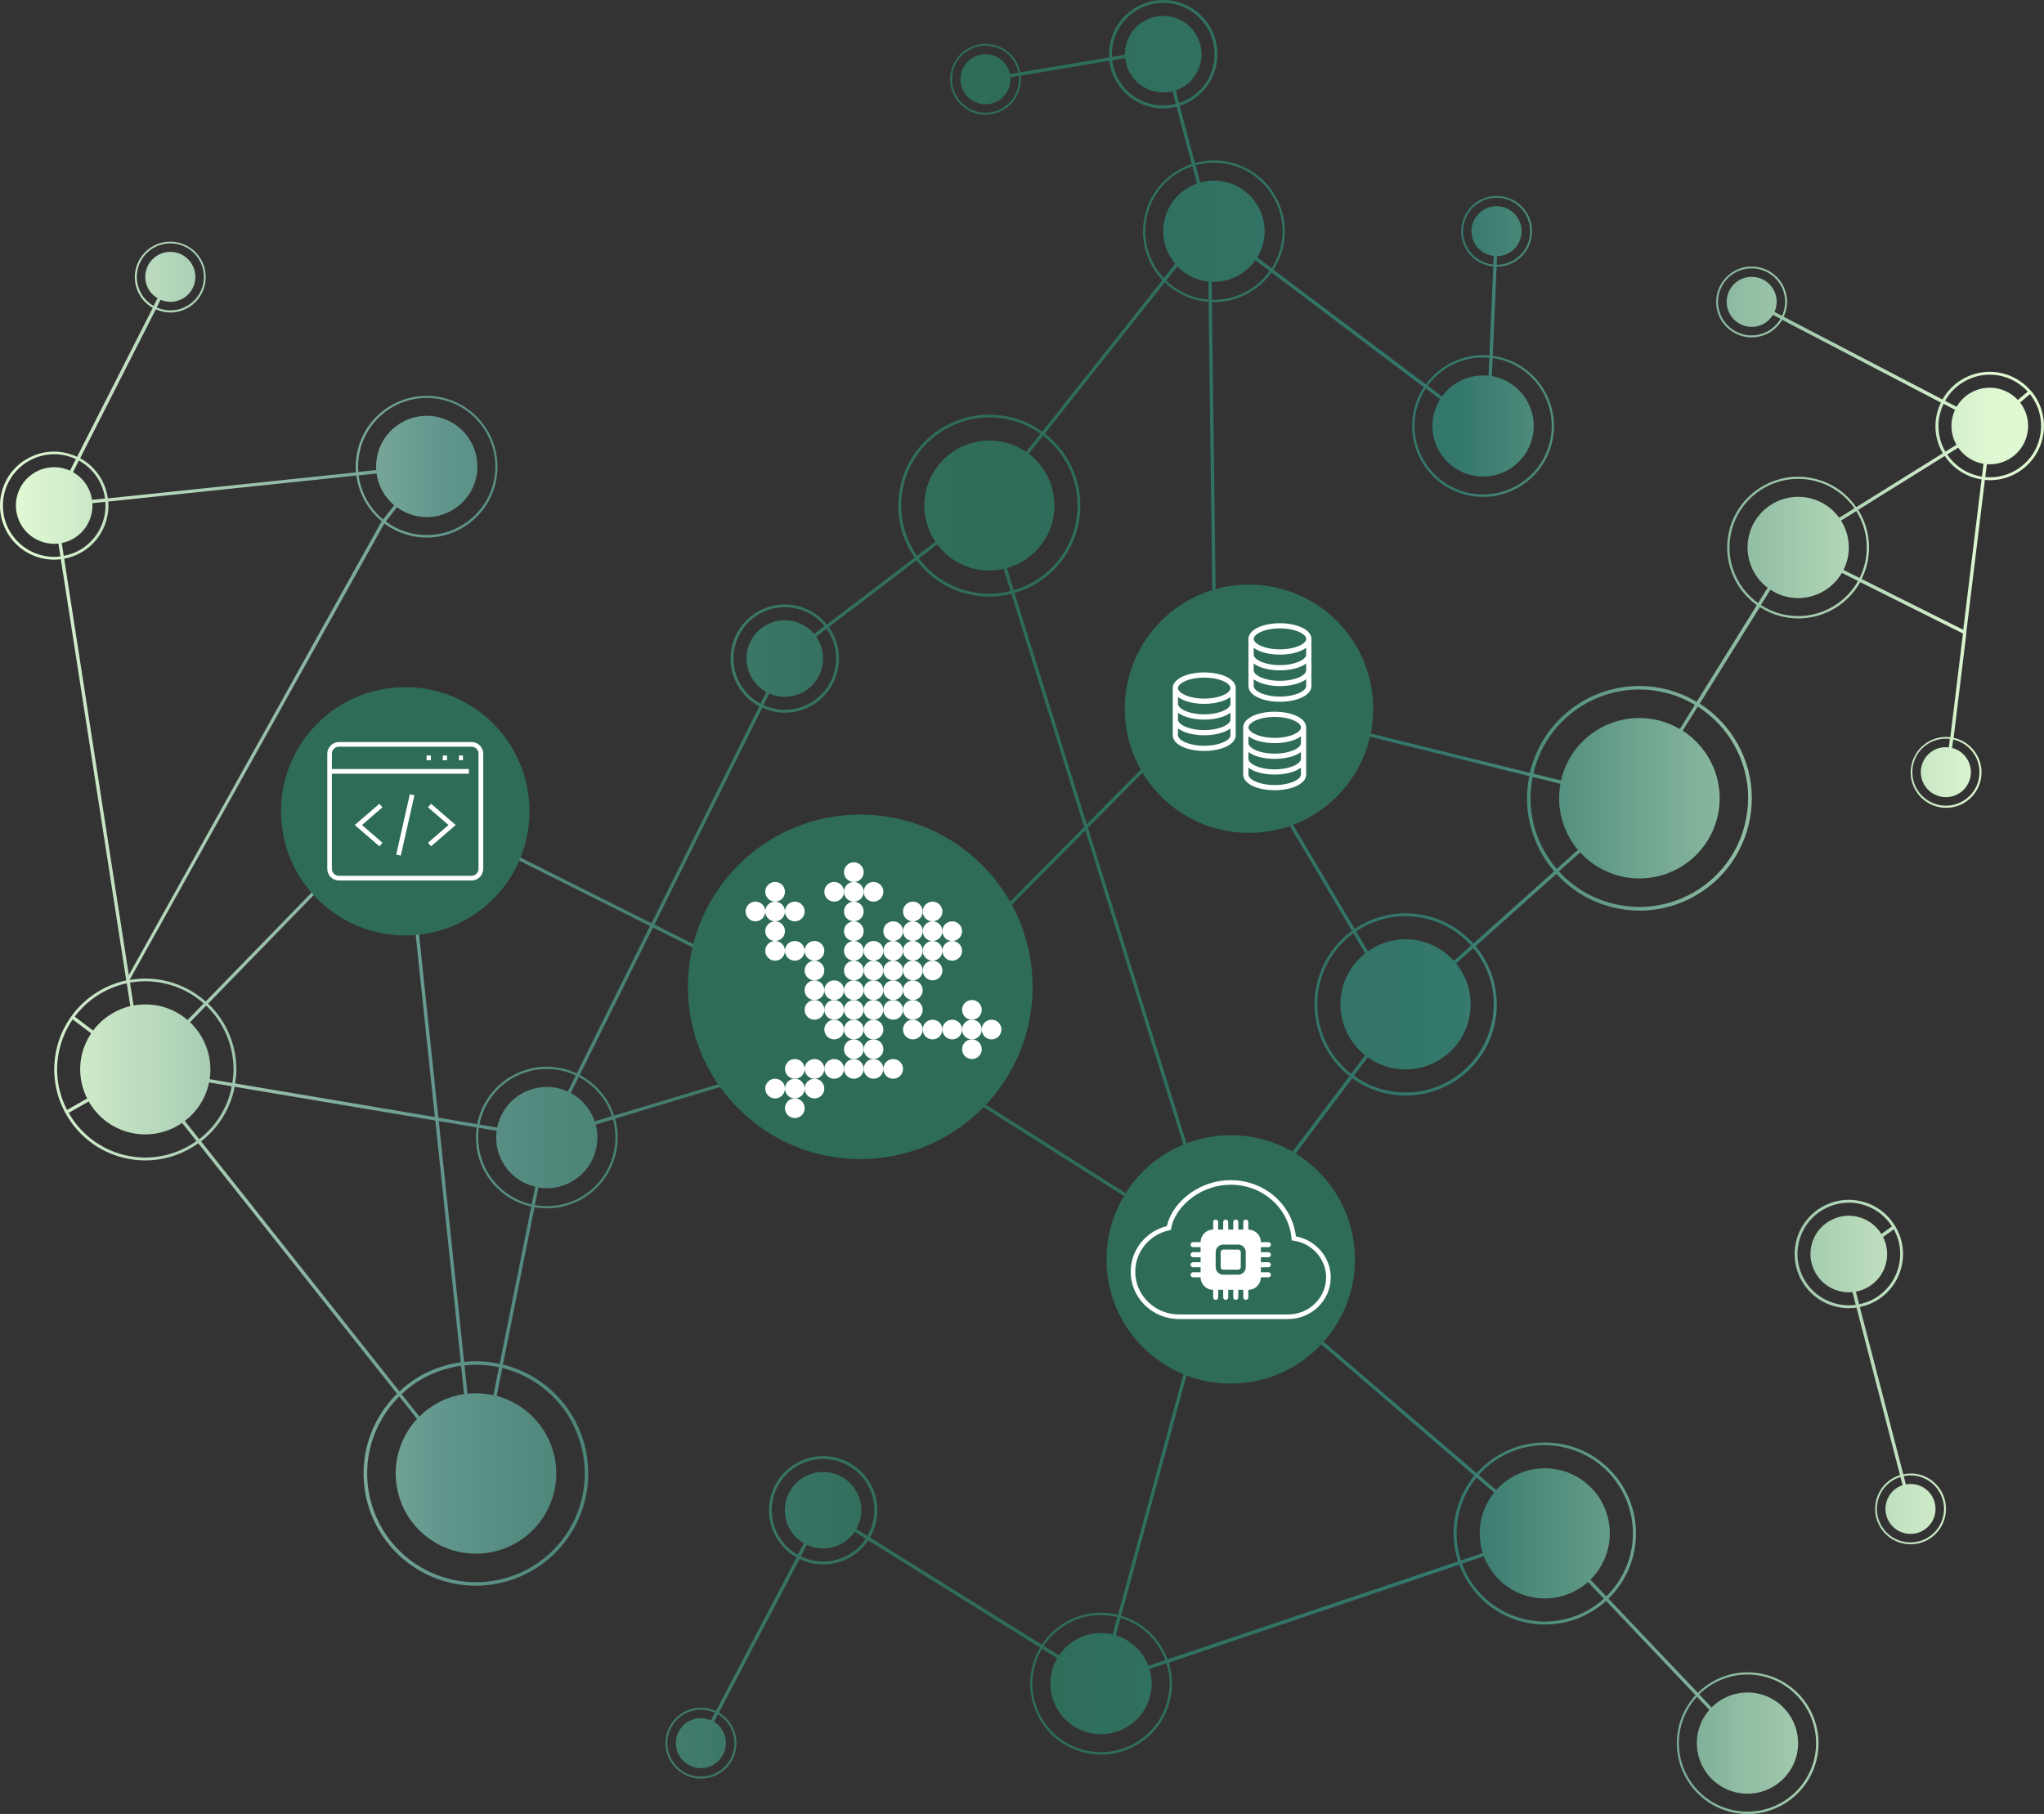 <svg width="507" height="450" viewBox="0 0 507 450" fill="none" xmlns="http://www.w3.org/2000/svg">
<rect x="0" y="0" width="507" height="450" fill="#333333" stroke="none"/>
<g clip-path="url(#clip0_349_6659)">
<path d="M469.874 303.822C467.32 299.857 463.021 297.647 458.576 297.647C456.242 297.647 453.872 298.261 451.723 299.538C447.486 302.054 445.14 306.522 445.14 311.114C445.14 313.446 445.754 315.803 447.019 317.951C449.537 322.186 454.007 324.531 458.6 324.531C459.227 324.531 459.853 324.482 460.492 324.383L471.287 365.937C470.648 366.133 470.009 366.403 469.408 366.759C466.644 368.404 465.109 371.326 465.109 374.321C465.109 375.843 465.502 377.39 466.337 378.789C467.983 381.563 470.906 383.098 473.902 383.098C475.425 383.098 476.973 382.705 478.385 381.87C481.148 380.225 482.683 377.304 482.683 374.309C482.683 372.786 482.29 371.24 481.455 369.828C479.81 367.066 476.887 365.531 473.89 365.531C473.288 365.531 472.699 365.617 472.097 365.74L461.314 324.236C462.739 323.942 464.139 323.438 465.453 322.665C469.69 320.148 472.036 315.68 472.036 311.089C472.036 308.867 471.471 306.621 470.304 304.546M487.756 156.637L492.336 119.049C492.742 119.086 493.147 119.123 493.552 119.123C495.886 119.123 498.256 118.521 500.405 117.245C504.642 114.728 506.988 110.26 506.988 105.669C506.988 103.336 506.386 100.967 505.109 98.819C504.789 98.279 504.446 97.788 504.065 97.309L503.5 96.683C500.909 93.823 497.273 92.239 493.528 92.239C491.194 92.239 488.824 92.853 486.675 94.129C484.575 95.382 482.929 97.112 481.811 99.101L442.438 78.576C442.966 77.422 443.261 76.158 443.261 74.894C443.261 73.371 442.868 71.825 442.033 70.413C440.387 67.651 437.464 66.117 434.468 66.117C432.945 66.117 431.398 66.509 429.985 67.356C427.222 69.001 425.675 71.923 425.675 74.918C425.675 76.44 426.068 77.987 426.903 79.386C428.548 82.148 431.471 83.695 434.468 83.695C435.991 83.695 437.538 83.302 438.951 82.468C440.277 81.682 441.321 80.59 442.045 79.337L481.431 99.874C480.547 101.704 480.068 103.692 480.068 105.718C480.068 108.013 480.657 110.321 481.897 112.445L460.418 125.825C458.097 122.474 454.609 119.896 450.335 118.816C448.886 118.448 447.412 118.263 445.975 118.263C438.128 118.263 430.98 123.554 428.954 131.497C428.585 132.957 428.413 134.418 428.413 135.854C428.413 141.538 431.201 146.853 435.77 150.119L420.836 174.118C418.601 172.792 416.145 171.736 413.492 171.049C411.183 170.459 408.862 170.177 406.59 170.177C394.149 170.177 382.826 178.561 379.608 191.144C379.559 191.34 379.522 191.524 379.486 191.721L325.252 178.328L325.326 178.095C325.805 176.229 326.026 174.351 326.026 172.497C326.026 162.419 319.222 153.237 309.017 150.634C307.138 150.155 305.271 149.935 303.416 149.935C302.802 149.935 302.188 149.959 301.574 150.008L300.616 74.93C300.776 74.93 300.936 74.955 301.095 74.955C306.794 74.955 312.111 72.156 315.378 67.59L353.167 96.044C352.123 97.628 351.325 99.408 350.821 101.348C350.453 102.808 350.281 104.269 350.281 105.705C350.281 113.55 355.562 120.694 363.52 122.719C364.982 123.088 366.443 123.272 367.88 123.272C375.727 123.272 382.875 117.981 384.901 110.039C385.27 108.59 385.454 107.129 385.454 105.681C385.454 97.837 380.161 90.692 372.215 88.667C371.564 88.507 370.913 88.385 370.275 88.299L371.233 66.166C372.755 66.166 374.303 65.773 375.715 64.938C378.478 63.293 380.014 60.371 380.014 57.376C380.014 55.854 379.621 54.307 378.785 52.896C377.14 50.134 374.217 48.599 371.22 48.599C369.697 48.599 368.15 48.992 366.738 49.839C363.974 51.484 362.439 54.406 362.439 57.401C362.439 58.923 362.832 60.47 363.667 61.869C365.153 64.373 367.696 65.859 370.397 66.117L369.44 88.213C368.911 88.164 368.383 88.115 367.868 88.115C362.218 88.115 356.95 90.864 353.671 95.357L315.87 66.902C316.877 65.343 317.65 63.612 318.141 61.722C318.51 60.273 318.682 58.812 318.682 57.364C318.682 49.52 313.389 42.376 305.443 40.35C303.981 39.982 302.52 39.798 301.083 39.798C299.487 39.798 297.915 40.031 296.404 40.448L292.621 26.221C293.567 25.914 294.5 25.533 295.385 25.006C299.622 22.489 301.967 18.021 301.967 13.43C301.967 11.097 301.366 8.74 300.088 6.58C297.583 2.345 293.1 0 288.52 0C286.186 0 283.816 0.614 281.667 1.89C277.43 4.407 275.084 8.875 275.084 13.466C275.084 13.724 275.121 13.97 275.133 14.227L253.076 17.947C252.892 17.002 252.561 16.056 252.032 15.173C250.387 12.411 247.464 10.876 244.467 10.876C242.944 10.876 241.397 11.269 239.985 12.116C237.221 13.761 235.674 16.683 235.674 19.678C235.674 21.2 236.067 22.747 236.902 24.146C238.548 26.921 241.471 28.455 244.467 28.455C245.99 28.455 247.538 28.062 248.95 27.227C251.713 25.582 253.248 22.661 253.248 19.666C253.248 19.371 253.224 19.076 253.187 18.782L275.17 15.075C275.391 16.867 275.968 18.659 276.951 20.316C279.468 24.551 283.939 26.908 288.532 26.908C289.625 26.908 290.73 26.761 291.823 26.491L295.606 40.718C290.091 42.535 285.597 47.028 284.061 53.068C283.693 54.528 283.521 55.989 283.521 57.425C283.521 61.967 285.302 66.264 288.335 69.48L258.517 107.08C256.306 105.497 253.789 104.281 250.989 103.569C249.109 103.091 247.23 102.87 245.388 102.87C235.306 102.87 226.119 109.67 223.516 119.872C223.037 121.75 222.803 123.628 222.803 125.469C222.803 130.146 224.277 134.615 226.868 138.334L205.094 154.918C202.491 151.714 198.622 149.947 194.655 149.947C192.322 149.947 189.952 150.561 187.802 151.837C183.565 154.354 181.22 158.822 181.22 163.413C181.22 165.746 181.821 168.102 183.099 170.251C184.4 172.436 186.23 174.105 188.318 175.235L161.607 229.026L125.758 211.067C126.262 209.852 126.704 208.6 127.036 207.286C127.625 204.978 127.907 202.671 127.907 200.387C127.907 187.964 119.52 176.634 106.919 173.418C104.61 172.829 102.289 172.546 100.017 172.546C87.576 172.546 76.253 180.93 73.036 193.513C72.446 195.821 72.164 198.141 72.164 200.424C72.164 207.458 74.853 214.136 79.471 219.194L51.016 248.446C48.412 246.139 45.243 244.383 41.633 243.463C39.754 242.984 37.875 242.763 36.033 242.763C34.719 242.763 33.417 242.886 32.14 243.107L95.338 129.864C97.131 131.202 99.194 132.221 101.491 132.81C102.94 133.178 104.414 133.362 105.838 133.362C113.686 133.362 120.834 128.072 122.86 120.129C123.228 118.669 123.4 117.208 123.4 115.771C123.4 107.927 118.107 100.783 110.161 98.757C108.712 98.389 107.238 98.205 105.802 98.205C97.954 98.205 90.806 103.496 88.78 111.438C88.412 112.899 88.227 114.36 88.227 115.796C88.227 116.262 88.252 116.729 88.289 117.195L26.748 123.64C26.515 121.909 25.938 120.191 24.992 118.595C23.715 116.447 21.934 114.789 19.883 113.672L38.649 76.735C39.778 77.238 41.007 77.521 42.247 77.521C43.77 77.521 45.317 77.128 46.73 76.293C49.493 74.648 51.028 71.727 51.028 68.731C51.028 67.209 50.635 65.662 49.8 64.251C48.154 61.489 45.231 59.954 42.235 59.954C40.712 59.954 39.164 60.347 37.752 61.194C34.989 62.839 33.441 65.76 33.441 68.756C33.441 70.278 33.834 71.825 34.669 73.224C35.48 74.587 36.598 75.642 37.887 76.379L19.122 113.329C17.341 112.494 15.388 112.027 13.411 112.027C11.078 112.027 8.707 112.641 6.558 113.918C2.358 116.373 0 120.841 0 125.432C0 127.752 0.614 130.122 1.879 132.27C4.397 136.505 8.867 138.85 13.46 138.85C14 138.85 14.553 138.813 15.094 138.739L27.043 215.658L27.215 216.788L31.317 243.217C25.999 244.359 21.234 247.403 17.955 251.773L17.464 252.448C15.978 254.597 14.835 257.027 14.16 259.703C13.681 261.581 13.448 263.46 13.448 265.301C13.448 268.984 14.357 272.531 16.002 275.698L16.407 276.435C19.33 281.591 24.255 285.592 30.457 287.176C32.324 287.655 34.203 287.876 36.057 287.876C40.847 287.876 45.415 286.329 49.186 283.628L98.47 345.743C91.813 352.335 88.62 362.107 90.917 371.89C91.457 374.21 92.28 376.395 93.336 378.409C99.084 389.432 111.746 395.607 124.42 392.636C126.741 392.096 128.927 391.273 130.941 390.218C141.969 384.473 148.147 371.816 145.175 359.16C144.634 356.84 143.811 354.655 142.755 352.63C139.034 345.485 132.39 340.403 124.751 338.5L132.587 299.489C134.859 299.894 137.253 299.857 139.648 299.292C141.11 298.948 142.485 298.433 143.762 297.77C150.713 294.149 154.619 286.157 152.74 278.178C152.691 277.957 152.605 277.748 152.543 277.527L190.787 266.013C193.992 273.931 200.783 280.289 209.712 282.56C212.021 283.15 214.342 283.432 216.614 283.432C225.665 283.432 234.114 278.976 239.297 271.709L279.37 297.07C278.105 299.243 277.098 301.624 276.447 304.19C275.858 306.498 275.575 308.818 275.575 311.101C275.575 322.824 283.042 333.566 294.476 337.445L277.307 400.603C275.895 400.259 274.482 400.087 273.094 400.087C267.163 400.087 261.648 403.107 258.419 408.005L215.791 381.404C218.186 377.291 218.173 372.406 216.11 368.441C215.029 366.378 213.396 364.562 211.271 363.236C207.084 360.646 202.036 360.621 197.959 362.745C195.896 363.825 194.078 365.445 192.764 367.569C190.173 371.755 190.148 376.813 192.273 380.876C193.353 382.951 194.987 384.767 197.111 386.081C197.271 386.179 197.431 386.24 197.59 386.339L177.584 424.467C175.055 423.288 172.181 423.399 169.811 424.639C168.46 425.338 167.268 426.406 166.409 427.793C164.714 430.531 164.702 433.833 166.089 436.497C166.802 437.847 167.858 439.038 169.258 439.897C171.997 441.591 175.3 441.603 177.953 440.216C179.304 439.517 180.495 438.449 181.355 437.061C183.05 434.336 183.062 431.034 181.674 428.37C180.962 427.02 179.893 425.829 178.506 424.97L178.321 424.872L198.327 386.744C202.257 388.646 206.74 388.511 210.424 386.584C212.365 385.578 214.059 384.068 215.361 382.128L258.001 408.742C257.166 410.141 256.515 411.676 256.085 413.345C255.717 414.806 255.545 416.267 255.545 417.703C255.545 425.547 260.826 432.691 268.784 434.717C270.233 435.085 271.707 435.269 273.131 435.269C280.979 435.269 288.126 429.978 290.153 422.036C290.521 420.588 290.706 419.115 290.706 417.678C290.706 415.886 290.423 414.143 289.895 412.473L361.985 388.155C364.453 394.919 370.103 400.394 377.619 402.309C379.498 402.788 381.365 403.009 383.219 403.009C388.893 403.009 394.284 400.861 398.374 397.153L420.566 420.538C418.65 422.613 417.213 425.166 416.464 428.1C416.095 429.561 415.923 431.022 415.923 432.458C415.923 440.302 421.204 447.447 429.163 449.472C430.612 449.84 432.085 450.025 433.51 450.025C441.358 450.025 448.505 444.734 450.532 436.791C450.9 435.331 451.072 433.87 451.072 432.434C451.072 424.589 445.791 417.445 437.833 415.42C436.384 415.051 434.91 414.867 433.473 414.867C428.806 414.867 424.385 416.758 421.143 419.949L398.963 396.576C401.837 393.778 404.023 390.181 405.092 386.007C405.571 384.141 405.792 382.263 405.792 380.409C405.792 370.331 398.988 361.149 388.782 358.547C386.903 358.068 385.037 357.847 383.182 357.847C376.649 357.847 370.508 360.707 366.283 365.482L324.393 329.502C327.205 326.299 329.354 322.419 330.472 318.012C331.061 315.705 331.344 313.397 331.344 311.114C331.344 302.079 326.898 293.645 319.64 288.465L335.433 267.486C337.668 269.106 340.235 270.358 343.084 271.083C344.963 271.561 346.83 271.782 348.685 271.782C358.767 271.782 367.954 264.994 370.569 254.768C371.048 252.902 371.269 251.024 371.269 249.171C371.269 243.819 369.341 238.736 366.013 234.735L386.056 216.8C389.593 220.691 394.284 223.637 399.774 225.037C402.083 225.626 404.404 225.908 406.676 225.908C419.117 225.908 430.44 217.524 433.657 204.929C434.247 202.622 434.529 200.314 434.529 198.03C434.529 188.505 429.592 179.642 421.61 174.559L436.519 150.597C438.079 151.604 439.81 152.39 441.714 152.868C443.175 153.237 444.637 153.421 446.074 153.421C452.423 153.421 458.318 149.947 461.413 144.41L486.896 157.153L483.764 182.882C483.42 182.845 483.064 182.821 482.708 182.821C481.185 182.821 479.638 183.214 478.225 184.061C475.462 185.706 473.927 188.627 473.927 191.623C473.927 193.145 474.32 194.691 475.155 196.091C476.801 198.853 479.724 200.4 482.72 200.4C484.243 200.4 485.791 200.007 487.203 199.172C489.966 197.527 491.501 194.606 491.501 191.61C491.501 190.088 491.108 188.541 490.273 187.13C488.984 184.945 486.884 183.545 484.587 183.042L487.694 157.558M442.045 78.355L440.166 77.373C440.94 75.606 440.891 73.507 439.835 71.714C438.079 68.768 434.271 67.798 431.324 69.541C428.376 71.297 427.406 75.102 429.15 78.049C430.906 80.995 434.701 81.977 437.661 80.221C438.557 79.681 439.258 78.945 439.761 78.11L441.652 79.092C440.965 80.27 439.982 81.289 438.729 82.038C437.403 82.824 435.929 83.204 434.492 83.204C431.656 83.204 428.88 81.743 427.32 79.129C426.534 77.803 426.154 76.342 426.154 74.894C426.154 72.058 427.603 69.284 430.231 67.737C431.557 66.951 433.031 66.571 434.468 66.571C437.305 66.571 440.068 68.031 441.628 70.646C442.414 71.972 442.794 73.445 442.794 74.881C442.794 76.084 442.524 77.263 442.021 78.355H442.045ZM364.073 61.611C363.287 60.286 362.906 58.825 362.906 57.376C362.906 54.541 364.355 51.766 366.983 50.22C368.322 49.434 369.783 49.053 371.22 49.053C374.057 49.053 376.82 50.514 378.38 53.129C379.166 54.455 379.547 55.928 379.547 57.364C379.547 60.2 378.098 62.974 375.47 64.521C374.143 65.306 372.682 65.687 371.245 65.687L371.331 63.551C372.375 63.539 373.431 63.281 374.389 62.704C377.336 60.961 378.306 57.143 376.55 54.197C374.794 51.251 370.987 50.281 368.04 52.024C365.092 53.779 364.11 57.585 365.866 60.531C366.897 62.262 368.629 63.281 370.483 63.502L370.397 65.626C367.855 65.368 365.461 63.968 364.06 61.599L364.073 61.611ZM367.868 88.667C368.383 88.667 368.899 88.716 369.415 88.765L369.219 93.209C364.662 92.718 360.266 94.756 357.674 98.365L354.113 95.689C357.281 91.331 362.39 88.667 367.868 88.667ZM357.195 99.052C356.532 100.12 356.029 101.298 355.697 102.563C353.978 109.29 358.043 116.115 364.76 117.834C371.491 119.552 378.331 115.489 380.038 108.762C381.758 102.047 377.692 95.21 370.975 93.491C370.668 93.418 370.361 93.356 370.054 93.307L370.25 88.826C370.864 88.912 371.478 89.023 372.08 89.17C379.768 91.134 384.889 98.058 384.901 105.644C384.901 107.031 384.73 108.455 384.373 109.855C382.408 117.551 375.482 122.67 367.892 122.67C366.504 122.67 365.092 122.499 363.68 122.143C355.98 120.178 350.858 113.255 350.858 105.669C350.858 104.281 351.03 102.857 351.399 101.446C351.878 99.58 352.651 97.874 353.646 96.339L357.22 99.028L357.195 99.052ZM248.717 26.798C247.39 27.583 245.916 27.964 244.48 27.964C241.643 27.964 238.867 26.515 237.307 23.888C236.521 22.563 236.141 21.102 236.141 19.653C236.141 16.818 237.59 14.043 240.218 12.497C241.544 11.711 243.018 11.33 244.455 11.33C247.292 11.33 250.055 12.791 251.615 15.406C252.106 16.241 252.425 17.125 252.597 18.021L250.497 18.377C250.362 17.726 250.141 17.088 249.785 16.486C248.029 13.54 244.222 12.57 241.274 14.313C238.327 16.069 237.344 19.874 239.1 22.82C240.857 25.767 244.664 26.749 247.611 24.993C249.699 23.753 250.767 21.47 250.608 19.199L252.708 18.843C252.732 19.113 252.757 19.371 252.757 19.641C252.757 22.477 251.308 25.251 248.68 26.798H248.717ZM288.544 26.172C284.197 26.172 279.96 23.95 277.577 19.936C276.644 18.352 276.091 16.658 275.895 14.939L279.088 14.399C279.223 15.737 279.628 17.051 280.365 18.278C282.563 21.973 286.862 23.643 290.828 22.648L291.651 25.754C290.632 26.012 289.588 26.147 288.544 26.147V26.172ZM291.627 22.428C292.228 22.219 292.818 21.949 293.383 21.617C297.89 18.941 299.376 13.11 296.699 8.593C294.021 4.088 288.2 2.602 283.681 5.279C280.647 7.071 278.989 10.287 279.039 13.565L275.845 14.105C275.833 13.884 275.809 13.675 275.809 13.466C275.809 9.121 278.031 4.886 282.047 2.504C284.086 1.289 286.321 0.712 288.532 0.712C292.879 0.712 297.116 2.934 299.487 6.948C300.702 8.986 301.267 11.22 301.267 13.43C301.267 17.775 299.044 22.01 295.041 24.392C294.206 24.883 293.346 25.251 292.462 25.533L291.639 22.44L291.627 22.428ZM35.099 72.93C34.313 71.604 33.933 70.143 33.933 68.694C33.933 65.859 35.394 63.084 38.01 61.538C39.349 60.752 40.81 60.371 42.247 60.371C45.084 60.371 47.859 61.82 49.407 64.447C50.193 65.773 50.574 67.246 50.574 68.682C50.574 71.518 49.112 74.292 46.496 75.839C45.157 76.624 43.696 77.005 42.259 77.005C41.093 77.005 39.938 76.747 38.87 76.269L39.828 74.378C41.584 75.127 43.659 75.066 45.428 74.022C48.375 72.279 49.345 68.461 47.589 65.515C45.833 62.569 42.026 61.599 39.078 63.342C36.131 65.098 35.148 68.903 36.905 71.849C37.457 72.77 38.219 73.482 39.078 73.985L38.108 75.888C36.905 75.201 35.849 74.194 35.087 72.917L35.099 72.93ZM178.358 425.154L178.235 425.351C179.549 426.161 180.557 427.29 181.232 428.567C182.546 431.083 182.534 434.201 180.925 436.804C180.102 438.117 178.985 439.124 177.707 439.799C175.19 441.112 172.058 441.1 169.467 439.492C168.153 438.67 167.146 437.553 166.47 436.276C165.156 433.759 165.168 430.629 166.777 428.039C167.588 426.725 168.718 425.719 169.995 425.056C172.23 423.89 174.944 423.779 177.339 424.884L176.344 426.775C173.556 425.535 170.216 426.492 168.57 429.156C166.765 432.065 167.649 435.895 170.572 437.712C173.483 439.517 177.314 438.608 179.12 435.699C180.925 432.79 180.028 428.96 177.118 427.155H177.093L178.076 425.277L178.223 425.363L178.346 425.166L178.358 425.154ZM210.056 385.934C206.58 387.75 202.343 387.885 198.634 386.093L200.133 383.245C204.308 385.209 209.343 383.871 211.996 380.017L214.735 381.723C213.507 383.552 211.91 384.976 210.068 385.921L210.056 385.934ZM215.165 381.023L212.426 379.317C214.919 374.91 213.519 369.275 209.171 366.587C204.701 363.813 198.855 365.2 196.092 369.656C193.329 374.112 194.692 379.968 199.162 382.73L199.383 382.852L197.885 385.7C197.738 385.614 197.59 385.553 197.455 385.467C195.441 384.215 193.894 382.496 192.874 380.544C190.86 376.69 190.885 371.902 193.341 367.95C194.594 365.936 196.301 364.402 198.266 363.383C202.122 361.37 206.899 361.395 210.866 363.85C212.88 365.102 214.428 366.82 215.447 368.772C217.4 372.516 217.412 377.132 215.152 381.023H215.165ZM423.992 424.172C422.739 425.608 421.782 427.339 421.278 429.316C419.559 436.043 423.624 442.88 430.341 444.586C437.072 446.305 443.912 442.242 445.619 435.527C447.326 428.812 443.273 421.975 436.543 420.256C432.085 419.115 427.578 420.538 424.545 423.571L421.475 420.33C424.618 417.236 428.892 415.407 433.424 415.407C434.812 415.407 436.236 415.579 437.649 415.935C445.337 417.899 450.47 424.823 450.47 432.409C450.47 433.796 450.298 435.22 449.942 436.62C447.977 444.316 441.051 449.435 433.461 449.435C432.073 449.435 430.661 449.263 429.248 448.907C421.548 446.943 416.427 440.032 416.427 432.434C416.427 431.046 416.599 429.622 416.967 428.211C417.692 425.387 419.08 422.92 420.91 420.919L423.992 424.172ZM380.48 191.353C383.587 179.163 394.567 171.049 406.602 171.049C408.813 171.049 411.048 171.319 413.295 171.896C415.862 172.546 418.232 173.565 420.394 174.854L416.66 180.857C415.101 179.948 413.394 179.212 411.551 178.745C400.891 176.033 390.047 182.465 387.321 193.108C387.272 193.28 387.259 193.452 387.223 193.623L380.357 191.929C380.407 191.745 380.431 191.549 380.48 191.365V191.353ZM303.429 150.622C305.222 150.622 307.039 150.843 308.857 151.309C318.743 153.826 325.326 162.726 325.326 172.485C325.326 174.277 325.105 176.094 324.638 177.898L324.564 178.132L319.001 176.757L319.087 176.474C321.285 167.845 316.078 159.055 307.432 156.846C305.492 156.355 303.552 156.244 301.66 156.453L301.587 150.683C302.201 150.634 302.802 150.61 303.416 150.61L303.429 150.622ZM324.331 178.942C322.526 184.822 318.436 189.425 313.278 192.015L310.355 187.081C314.224 185.239 317.331 181.888 318.756 177.567L324.331 178.942ZM309.582 187.412L312.529 192.384C309.717 193.673 306.634 194.372 303.453 194.372C301.66 194.372 299.855 194.151 298.037 193.685C293.862 192.617 290.288 190.42 287.537 187.498L291.577 183.422C293.628 185.644 296.306 187.326 299.45 188.136C302.95 189.032 306.474 188.689 309.582 187.412ZM300.837 156.576C294.697 157.582 289.441 162.1 287.807 168.508C286.481 173.712 287.856 178.954 291.037 182.796L286.984 186.884C283.558 182.956 281.568 177.874 281.568 172.522C281.568 170.729 281.789 168.913 282.256 167.096C284.54 158.122 292.093 151.886 300.764 150.818L300.837 156.588V156.576ZM301.108 74.39C300.948 74.39 300.788 74.366 300.629 74.353L300.567 69.91C304.878 70.094 308.955 68.031 311.387 64.558L314.948 67.234C311.78 71.665 306.634 74.378 301.108 74.378V74.39ZM301.095 40.362C302.483 40.362 303.908 40.534 305.32 40.89C313.008 42.854 318.141 49.778 318.141 57.364C318.141 58.751 317.97 60.175 317.613 61.575C317.147 63.391 316.398 65.061 315.44 66.558L311.866 63.87C312.492 62.839 312.983 61.697 313.29 60.47C314.998 53.755 310.945 46.917 304.227 45.199C302.004 44.634 299.781 44.708 297.718 45.285L296.576 40.976C298.037 40.571 299.56 40.35 301.108 40.35L301.095 40.362ZM299.794 74.304C298.836 74.231 297.865 74.108 296.895 73.862C293.923 73.101 291.332 71.604 289.281 69.603L292.069 66.08C293.641 67.7 295.643 68.94 298 69.541C298.578 69.689 299.155 69.775 299.732 69.836L299.794 74.304ZM284.074 57.389C284.074 56.001 284.246 54.577 284.614 53.166C286.1 47.335 290.435 42.989 295.753 41.222L296.895 45.53C293.088 46.881 289.993 50.048 288.925 54.258C287.881 58.334 288.974 62.446 291.492 65.441L288.679 68.989C285.769 65.883 284.074 61.746 284.074 57.376V57.389ZM288.925 70.045C291.049 72.082 293.702 73.617 296.748 74.403C297.767 74.66 298.774 74.795 299.781 74.869L300.739 150.094C291.749 151.174 283.914 157.619 281.544 166.924C281.065 168.802 280.832 170.68 280.832 172.522C280.832 178.07 282.907 183.337 286.456 187.4L269.558 204.463L251.652 147.099C259.082 144.938 265.222 139.034 267.273 131.006C267.752 129.14 267.973 127.261 267.973 125.408C267.973 118.374 264.645 111.77 259.168 107.547L288.9 70.057L288.925 70.045ZM258.75 108.087C264.068 112.187 267.286 118.57 267.286 125.396C267.286 127.188 267.064 129.005 266.598 130.809C264.608 138.604 258.664 144.325 251.455 146.399L249.748 140.936C255.115 139.427 259.561 135.192 261.047 129.397C262.692 122.928 260.187 116.373 255.189 112.568L258.738 108.087H258.75ZM250.657 146.632C248.962 147.05 247.206 147.283 245.413 147.283C243.62 147.283 241.815 147.062 239.997 146.596C234.974 145.319 230.811 142.385 227.925 138.53L232.481 135.056C234.618 137.917 237.7 140.089 241.409 141.035C243.964 141.685 246.53 141.673 248.938 141.133L250.657 146.62V146.632ZM223.528 125.432C223.528 123.64 223.749 121.823 224.216 120.007C226.733 110.125 235.637 103.545 245.401 103.545C247.194 103.545 249.011 103.766 250.829 104.232C253.518 104.92 255.95 106.086 258.087 107.608L254.525 112.101C253.015 111.07 251.308 110.26 249.417 109.781C240.783 107.584 231.977 112.801 229.779 121.431C228.6 126.058 229.558 130.711 232.027 134.394L227.458 137.868C224.965 134.271 223.54 129.95 223.54 125.445L223.528 125.432ZM205.61 156.858C206.813 158.896 207.391 161.13 207.391 163.34C207.391 167.685 205.168 171.92 201.164 174.302C199.126 175.505 196.89 176.082 194.68 176.082C192.85 176.082 191.057 175.664 189.387 174.915L190.811 172.043C193.525 173.246 196.755 173.16 199.518 171.527C204.026 168.851 205.512 163.02 202.834 158.503C202.724 158.307 202.589 158.122 202.466 157.938L205.02 155.986C205.217 156.269 205.438 156.551 205.622 156.858H205.61ZM183.713 169.846C182.509 167.808 181.932 165.574 181.932 163.376C181.932 159.031 184.155 154.796 188.171 152.414C190.209 151.199 192.445 150.622 194.655 150.622C198.401 150.622 202.061 152.279 204.517 155.311L201.95 157.275C199.015 153.752 193.881 152.77 189.816 155.189C185.297 157.865 183.811 163.696 186.501 168.201C187.397 169.711 188.65 170.864 190.074 171.662L188.637 174.547C186.672 173.491 184.941 171.908 183.713 169.846ZM189.067 175.554C190.823 176.352 192.739 176.806 194.667 176.806C197.001 176.806 199.371 176.204 201.52 174.928C205.757 172.411 208.103 167.943 208.103 163.352C208.103 161.019 207.501 158.65 206.224 156.502C206.027 156.171 205.806 155.876 205.585 155.569L227.347 138.985C230.332 142.95 234.63 145.982 239.813 147.308C241.692 147.786 243.558 148.007 245.413 148.007C247.267 148.007 249.11 147.774 250.866 147.332L268.907 205.138L237.344 237.018C233.783 233.041 229.054 230.045 223.491 228.621C221.182 228.032 218.861 227.75 216.589 227.75C205.819 227.75 195.896 234.035 191.339 243.892L162.356 229.37L189.08 175.566L189.067 175.554ZM236.718 237.632L231.732 242.665C229.153 239.645 225.665 237.362 221.526 236.306C211.996 233.875 202.331 238.773 198.45 247.44L192.125 244.273C196.534 234.722 206.15 228.621 216.589 228.621C218.8 228.621 221.035 228.891 223.282 229.468C228.686 230.843 233.279 233.765 236.73 237.644L236.718 237.632ZM161.226 229.726L143.062 266.283C139.611 264.663 135.608 264.159 131.604 265.092C130.143 265.436 128.755 265.952 127.49 266.627C122.7 269.119 119.36 273.673 118.353 278.878L108.724 277.257L103.542 227.971C113.011 226.755 121.423 220.728 125.439 211.804L161.226 229.738V229.726ZM143.566 267.167C146.575 268.75 149.105 271.218 150.726 274.336C151.143 275.146 151.487 276.018 151.77 276.901L147.52 278.178C146.476 275.085 144.303 272.629 141.576 271.156L143.566 267.167ZM140.827 270.788C138.383 269.671 135.571 269.315 132.759 269.978C127.822 271.132 124.272 275.048 123.327 279.712L118.918 278.964C119.9 273.931 123.13 269.524 127.748 267.118C128.988 266.479 130.315 265.976 131.739 265.645C135.608 264.736 139.476 265.227 142.817 266.786L140.827 270.788ZM103.456 227.087L102.719 220.065C109.523 219.145 115.516 214.713 118.304 208.219L124.653 211.399C120.772 220.065 112.63 225.908 103.456 227.087ZM73.048 200.375C73.048 198.165 73.318 195.919 73.895 193.685C77.002 181.495 87.982 173.381 100.017 173.381C102.228 173.381 104.463 173.651 106.71 174.228C118.905 177.334 127.023 188.308 127.023 200.338C127.023 202.548 126.753 204.782 126.176 207.016C125.857 208.268 125.439 209.459 124.96 210.625L118.635 207.458C118.905 206.746 119.151 206.034 119.335 205.285C122.049 194.642 115.614 183.791 104.966 181.078C94.306 178.365 83.462 184.797 80.748 195.44C79.066 202.032 80.895 208.673 85.034 213.436L80.085 218.518C75.639 213.62 73.048 207.176 73.048 200.387V200.375ZM102.621 227.197C101.761 227.283 100.914 227.332 100.042 227.332C97.843 227.332 95.596 227.062 93.361 226.485C88.338 225.209 84.027 222.582 80.662 219.108L85.587 214.038C88.092 216.677 91.322 218.678 95.105 219.636C97.389 220.213 99.661 220.36 101.872 220.151L102.621 227.185V227.197ZM80.048 219.746C83.511 223.318 87.957 226.019 93.14 227.345C95.449 227.934 97.77 228.216 100.042 228.216C100.938 228.216 101.822 228.167 102.707 228.069L107.865 277.11L58.323 268.775C58.507 267.609 58.63 266.443 58.63 265.289C58.63 259.065 56.026 253.173 51.63 248.974L80.048 219.758V219.746ZM51.138 249.478C55.4 253.553 57.918 259.249 57.93 265.289C57.93 266.406 57.807 267.535 57.635 268.664L52.01 267.719C52.821 262.379 50.88 257.138 47.147 253.59L51.138 249.478ZM36.033 243.426C37.826 243.426 39.643 243.647 41.461 244.113C44.949 244.997 48.007 246.691 50.524 248.925L46.521 253.038C44.703 251.479 42.517 250.3 40.036 249.662C37.703 249.073 35.357 249.036 33.134 249.441L32.25 243.769C33.49 243.548 34.755 243.426 36.033 243.426ZM32.312 249.6C28.64 250.472 25.36 252.62 23.101 255.665L18.532 252.215C21.701 247.98 26.294 245.046 31.44 243.929L32.324 249.588L32.312 249.6ZM95.019 128.87C91.703 126.132 89.517 122.216 88.964 117.932L93.398 117.465C93.828 120.547 95.4 123.358 97.77 125.359L95.019 128.87ZM89.345 111.524C91.31 103.827 98.224 98.708 105.826 98.708C107.214 98.708 108.638 98.88 110.051 99.236C117.739 101.2 122.872 108.124 122.872 115.71C122.872 117.097 122.7 118.521 122.344 119.921C120.379 127.617 113.453 132.736 105.863 132.736C104.475 132.736 103.063 132.565 101.651 132.209C99.428 131.644 97.438 130.65 95.707 129.361L98.457 125.85C99.71 126.77 101.159 127.47 102.756 127.888C109.486 129.606 116.326 125.543 118.034 118.816C119.741 112.101 115.688 105.264 108.958 103.545C102.24 101.826 95.387 105.89 93.68 112.604C93.336 113.942 93.238 115.293 93.324 116.606L88.878 117.073C88.841 116.631 88.829 116.177 88.829 115.735C88.829 114.347 89.001 112.924 89.369 111.512L89.345 111.524ZM19.576 114.262C21.504 115.317 23.187 116.889 24.39 118.914C25.287 120.424 25.827 122.032 26.048 123.665L22.831 123.996C22.659 122.818 22.253 121.639 21.602 120.547C20.718 119.061 19.502 117.92 18.102 117.134L19.564 114.249L19.576 114.262ZM5.281 130.257C7.246 133.559 10.906 135.241 14.492 134.848L14.983 138.039C14.479 138.101 13.964 138.138 13.46 138.138C9.113 138.138 4.876 135.916 2.493 131.902C1.29 129.864 0.712 127.63 0.712 125.432C0.712 121.087 2.935 116.852 6.951 114.47C8.99 113.255 11.225 112.69 13.435 112.678C15.302 112.678 17.132 113.108 18.815 113.893L17.366 116.754C14.639 115.526 11.372 115.587 8.597 117.232C4.077 119.908 2.591 125.739 5.269 130.244L5.281 130.257ZM15.315 134.713C16.334 134.504 17.353 134.136 18.299 133.571C21.455 131.693 23.125 128.268 22.916 124.831L26.11 124.499C26.134 124.794 26.171 125.089 26.171 125.396C26.171 129.741 23.948 133.976 19.945 136.358C18.63 137.143 17.23 137.622 15.806 137.892L15.315 134.725V134.713ZM15.916 138.604C17.427 138.322 18.913 137.806 20.313 136.971C24.55 134.455 26.896 129.987 26.896 125.396C26.896 125.076 26.859 124.757 26.834 124.426L88.412 117.969C88.989 122.4 91.236 126.464 94.675 129.287L31.955 241.904L15.916 138.592V138.604ZM14.16 265.313C14.16 263.521 14.381 261.704 14.848 259.887C15.511 257.309 16.604 254.965 18.029 252.89L22.61 256.352C21.627 257.825 20.853 259.482 20.387 261.299C19.392 265.215 19.932 269.168 21.615 272.519L16.629 275.355C15.044 272.298 14.16 268.861 14.16 265.313ZM36.057 287.164C34.264 287.164 32.459 286.943 30.641 286.476C24.636 284.942 19.871 281.063 17.034 276.079L22.008 273.243C24.096 276.926 27.62 279.786 32.041 280.915C36.733 282.118 41.461 281.112 45.17 278.571L48.731 283.064C45.084 285.666 40.663 287.152 36.045 287.152L36.057 287.164ZM45.858 278.092C48.633 275.968 50.758 272.936 51.691 269.278C51.752 269.02 51.789 268.775 51.839 268.529L57.463 269.475C57.377 269.88 57.34 270.285 57.23 270.702C55.977 275.625 53.14 279.712 49.419 282.597L45.858 278.104V278.092ZM49.873 283.15C53.718 280.179 56.64 275.944 57.942 270.874C58.053 270.444 58.102 270.015 58.188 269.597L107.975 277.982L114.288 337.948C113.428 338.071 112.556 338.218 111.696 338.427C109.375 338.967 107.189 339.789 105.163 340.845C102.915 342.011 100.889 343.484 99.084 345.166L49.886 283.15H49.873ZM114.374 338.82L115.111 345.854C114.57 345.939 114.042 346.025 113.502 346.148C109.781 347.02 106.563 348.898 104.033 351.414L99.612 345.854C101.38 344.196 103.358 342.76 105.556 341.618C107.521 340.6 109.633 339.802 111.881 339.274C112.704 339.077 113.539 338.93 114.361 338.82H114.374ZM141.982 353.059C143.001 355.023 143.799 357.135 144.327 359.381C147.201 371.632 141.22 383.896 130.548 389.457C128.595 390.475 126.471 391.273 124.223 391.789C111.967 394.661 99.686 388.683 94.135 378.003C93.115 376.052 92.317 373.94 91.789 371.681C89.566 362.242 92.624 352.814 99.022 346.431L103.444 352.004C99.108 356.693 97.106 363.383 98.678 370.073C101.196 380.778 111.905 387.419 122.614 384.902C133.323 382.398 139.968 371.681 137.45 360.977C135.706 353.587 130.057 348.125 123.204 346.283L124.592 339.36C131.985 341.213 138.396 346.136 141.994 353.035L141.982 353.059ZM115.209 338.734C118.132 338.415 121.006 338.586 123.769 339.188L122.381 346.124C120.318 345.657 118.144 345.522 115.958 345.755L115.221 338.734H115.209ZM123.941 338.329C121.091 337.715 118.132 337.543 115.123 337.862L108.835 278.117L118.255 279.7C117.948 281.812 118.009 284.009 118.525 286.219C118.869 287.679 119.384 289.054 120.048 290.331C122.455 294.947 126.79 298.212 131.776 299.329L123.953 338.316L123.941 338.329ZM131.874 298.789C127.06 297.696 122.86 294.541 120.539 290.073C119.9 288.846 119.397 287.508 119.065 286.084C118.562 283.96 118.5 281.824 118.795 279.786L123.192 280.523C122.995 281.996 123.044 283.53 123.4 285.065C124.53 289.864 128.264 293.351 132.759 294.406L131.874 298.777V298.789ZM143.504 297.303C142.264 297.954 140.938 298.445 139.513 298.777C137.204 299.317 134.883 299.353 132.685 298.961L133.557 294.603C135.153 294.873 136.824 294.836 138.494 294.443C145.236 292.86 149.436 286.096 147.852 279.344L147.754 278.988L152.015 277.712C152.077 277.92 152.15 278.117 152.199 278.325C154.017 286.047 150.234 293.793 143.504 297.303ZM152.31 276.754C152.003 275.833 151.659 274.925 151.217 274.078C149.534 270.862 146.919 268.308 143.811 266.676L161.975 230.107L190.995 244.641C190.443 245.942 189.964 247.293 189.608 248.704C189.018 251.012 188.736 253.332 188.736 255.615C188.736 258.954 189.362 262.207 190.492 265.252L152.31 276.754ZM189.608 255.615C189.608 253.406 189.878 251.159 190.455 248.925C190.799 247.575 191.253 246.286 191.781 245.034L198.118 248.213C197.799 249.011 197.517 249.821 197.296 250.668C196.215 254.916 196.596 259.175 198.106 262.944L191.315 264.982C190.209 262.023 189.595 258.856 189.595 255.603L189.608 255.615ZM216.614 282.573C214.403 282.573 212.168 282.303 209.933 281.726C201.324 279.528 194.766 273.415 191.634 265.78L198.438 263.73C200.845 269.07 205.561 273.317 211.677 274.876C219.733 276.926 227.9 273.747 232.579 267.474L238.548 271.255C233.525 278.276 225.358 282.573 216.614 282.573ZM239.039 270.579L233.046 266.786C234.311 264.92 235.306 262.821 235.895 260.513C237.479 254.29 235.932 248.017 232.26 243.328L237.258 238.282C241.262 243.057 243.583 249.158 243.583 255.579C243.583 257.788 243.313 260.022 242.736 262.257C241.962 265.301 240.685 268.1 239.039 270.579ZM239.788 271.046C241.495 268.493 242.797 265.608 243.608 262.478C244.197 260.17 244.48 257.862 244.48 255.579C244.48 248.925 242.06 242.603 237.897 237.656L269.214 206.034L293.85 284.979C288.102 287.102 283.128 291.08 279.824 296.383L239.813 271.058L239.788 271.046ZM308.366 291.804C304.46 290.81 300.53 291.055 296.981 292.27L294.881 285.519C297.595 284.61 300.481 284.119 303.429 284.119C305.639 284.119 307.875 284.389 310.122 284.966C313.155 285.74 315.931 287.004 318.399 288.637L314.138 294.308C312.406 293.203 310.478 292.344 308.378 291.804H308.366ZM317.761 324.911L323.14 329.527C318.105 334.891 310.982 338.071 303.453 338.071C301.243 338.071 299.008 337.801 296.772 337.224C296.343 337.113 295.925 336.966 295.507 336.843L297.362 330.018C297.743 330.141 298.123 330.276 298.529 330.374C305.713 332.203 312.971 329.871 317.773 324.899L317.761 324.911ZM296.207 292.577C292.241 294.136 288.802 296.923 286.505 300.618L280.549 296.849C283.742 291.718 288.544 287.876 294.095 285.813L296.207 292.565V292.577ZM276.459 311.126C276.459 308.916 276.73 306.67 277.307 304.436C277.933 301.968 278.903 299.673 280.119 297.574L286.1 301.354C285.265 302.84 284.59 304.448 284.147 306.179C281.605 316.171 287.095 326.311 296.564 329.785L294.709 336.622C283.668 332.854 276.459 322.469 276.459 311.138V311.126ZM277.958 401.376C283.275 402.96 287.279 406.937 289.072 411.835L284.847 413.259C283.521 409.724 280.623 406.863 276.779 405.685L277.945 401.389L277.958 401.376ZM273.082 400.652C274.421 400.652 275.796 400.824 277.147 401.155L275.981 405.452C270.761 404.224 265.517 406.446 262.68 410.669L258.885 408.3C262.005 403.561 267.347 400.64 273.082 400.64V400.652ZM290.116 417.654C290.116 419.041 289.944 420.465 289.588 421.864C287.623 429.561 280.696 434.68 273.107 434.68C271.719 434.68 270.307 434.508 268.894 434.152C261.194 432.188 256.073 425.265 256.073 417.678C256.073 416.291 256.245 414.867 256.613 413.455C257.019 411.847 257.657 410.374 258.455 409.012L262.238 411.369C261.673 412.338 261.219 413.406 260.936 414.548C259.217 421.275 263.282 428.1 270 429.819C276.73 431.537 283.57 427.474 285.277 420.747C285.867 418.452 285.756 416.144 285.118 414.032L289.342 412.608C289.846 414.217 290.128 415.911 290.128 417.641L290.116 417.654ZM383.17 402.272C381.377 402.272 379.571 402.051 377.754 401.585C370.483 399.731 365.018 394.44 362.624 387.898L368.052 386.069C369.845 390.831 373.861 394.674 379.166 396.036C384.57 397.411 390.023 395.901 393.891 392.452L397.833 396.613C393.867 400.198 388.647 402.272 383.17 402.272ZM383.145 358.522C384.938 358.522 386.756 358.743 388.573 359.209C398.46 361.726 405.042 370.626 405.042 380.385C405.042 382.177 404.821 383.994 404.355 385.798C403.323 389.837 401.223 393.311 398.435 396.024L394.493 391.863C396.519 389.874 398.055 387.333 398.804 384.374C401.002 375.745 395.795 366.955 387.149 364.746C381.119 363.211 375.015 365.298 371.122 369.631L366.775 365.9C370.876 361.272 376.82 358.51 383.133 358.51L383.145 358.522ZM370.594 370.294C369.182 372.037 368.113 374.1 367.524 376.408C366.75 379.452 366.91 382.496 367.794 385.283L362.366 387.112C361.678 384.976 361.297 382.717 361.297 380.422C361.297 378.629 361.518 376.813 361.985 374.996C362.796 371.792 364.294 368.944 366.259 366.55L370.606 370.282L370.594 370.294ZM365.694 366.084C363.655 368.563 362.12 371.51 361.273 374.812C360.794 376.69 360.56 378.568 360.56 380.409C360.56 382.791 360.953 385.123 361.666 387.333L289.588 411.651C287.746 406.593 283.595 402.469 278.093 400.836L295.262 337.69C295.692 337.825 296.109 337.96 296.539 338.071C298.848 338.66 301.169 338.942 303.441 338.942C311.24 338.942 318.596 335.653 323.791 330.092L365.682 366.072L365.694 366.084ZM330.435 311.077C330.435 313.286 330.165 315.521 329.587 317.755C328.494 322.039 326.419 325.795 323.693 328.889L318.338 324.285C320.377 321.99 321.936 319.191 322.747 315.999C324.859 307.738 321.433 299.378 314.826 294.762L319.075 289.116C326.112 294.124 330.435 302.312 330.435 311.064V311.077ZM318.927 287.937C316.373 286.231 313.487 284.917 310.331 284.107C308.022 283.518 305.701 283.236 303.429 283.236C300.395 283.236 297.423 283.739 294.623 284.684L269.865 205.359L287.046 188.014C289.883 191.021 293.567 193.292 297.865 194.385C299.744 194.863 301.611 195.084 303.466 195.084C306.781 195.084 309.987 194.335 312.897 192.997L335.347 230.917C331.245 233.9 328.114 238.27 326.763 243.573C326.284 245.451 326.05 247.329 326.05 249.171C326.05 256.156 329.33 262.711 334.733 266.946L318.94 287.925L318.927 287.937ZM335.151 266.381C329.919 262.281 326.751 255.935 326.751 249.171C326.751 247.378 326.972 245.562 327.438 243.745C328.74 238.638 331.749 234.428 335.691 231.531L338.626 236.49C335.937 238.614 333.886 241.584 332.977 245.144C331.356 251.503 333.763 257.936 338.602 261.778L335.151 266.369V266.381ZM336.379 231.052C339.94 228.646 344.177 227.283 348.611 227.283C350.404 227.283 352.221 227.504 354.039 227.971C358.399 229.088 362.108 231.432 364.896 234.55L360.634 238.368C358.571 236.073 355.832 234.342 352.627 233.519C347.849 232.304 343.035 233.36 339.314 235.999L336.391 231.064L336.379 231.052ZM370.508 249.134C370.508 250.926 370.287 252.743 369.82 254.547C367.303 264.442 358.399 271.021 348.635 271.021C346.842 271.021 345.037 270.8 343.219 270.334C340.469 269.634 337.988 268.431 335.826 266.86L339.277 262.281C340.849 263.41 342.655 264.27 344.644 264.785C353.29 266.995 362.071 261.778 364.282 253.136C365.596 248.005 364.269 242.824 361.174 239.007L365.448 235.189C368.654 239.056 370.52 243.978 370.52 249.146L370.508 249.134ZM365.436 234.059C362.55 230.843 358.718 228.413 354.223 227.271C352.344 226.792 350.478 226.571 348.623 226.571C344.067 226.571 339.695 227.971 336.023 230.438L313.647 192.629C318.952 189.941 323.164 185.178 325.031 179.114L379.326 192.531C378.957 194.385 378.761 196.226 378.761 198.055C378.761 204.782 381.229 211.178 385.491 216.149L365.448 234.084L365.436 234.059ZM379.633 198.043C379.633 196.287 379.817 194.507 380.173 192.74L387.051 194.446C385.945 200.473 387.689 206.427 391.398 210.834L386.13 215.548C382.015 210.736 379.633 204.549 379.633 198.043ZM433.608 197.994C433.608 200.203 433.338 202.437 432.761 204.672C429.654 216.874 418.674 224.988 406.639 224.988C404.428 224.988 402.193 224.718 399.958 224.141C394.653 222.79 390.109 219.942 386.682 216.174L391.963 211.46C394.493 214.222 397.821 216.309 401.714 217.303C412.374 220.016 423.218 213.596 425.933 202.928C428.106 194.409 424.41 185.779 417.385 181.274L421.118 175.284C428.843 180.194 433.621 188.787 433.621 198.006L433.608 197.994ZM489.831 187.314C490.617 188.64 490.998 190.113 490.998 191.549C490.998 194.385 489.549 197.159 486.92 198.706C485.594 199.491 484.12 199.872 482.683 199.872C479.847 199.872 477.071 198.411 475.511 195.796C474.725 194.471 474.345 193.01 474.345 191.561C474.345 188.726 475.794 185.951 478.422 184.404C479.761 183.619 481.222 183.238 482.659 183.238C482.99 183.238 483.322 183.263 483.654 183.3L483.396 185.411C482.082 185.252 480.718 185.485 479.49 186.209C476.543 187.964 475.56 191.77 477.317 194.716C479.073 197.662 482.88 198.644 485.827 196.889C488.775 195.146 489.745 191.328 487.989 188.382C487.117 186.909 485.741 185.939 484.206 185.546L484.464 183.447C486.626 183.926 488.591 185.252 489.806 187.302L489.831 187.314ZM491.6 118.239C488.198 117.711 485.041 115.796 483.003 112.752L485.729 111.058C487.24 113.255 489.524 114.642 491.992 115.059L491.6 118.251V118.239ZM503.524 97.775C503.881 98.217 504.2 98.684 504.495 99.187C505.71 101.225 506.275 103.459 506.275 105.669C506.275 110.014 504.053 114.249 500.049 116.631C498.01 117.834 495.775 118.411 493.565 118.411C493.184 118.411 492.803 118.374 492.435 118.337L492.828 115.145C494.719 115.293 496.659 114.888 498.415 113.844C502.923 111.168 504.409 105.337 501.731 100.82C501.535 100.476 501.302 100.157 501.068 99.862L503.537 97.763L503.524 97.775ZM487.056 94.743C489.094 93.528 491.329 92.951 493.54 92.951C497.077 92.951 500.516 94.449 502.96 97.149L500.516 99.224C497.544 96.008 492.631 95.185 488.701 97.505C487.252 98.365 486.122 99.555 485.324 100.918L482.462 99.433C483.519 97.554 485.066 95.922 487.056 94.743ZM480.817 105.693C480.817 103.778 481.271 101.9 482.094 100.181L484.931 101.667C483.678 104.355 483.715 107.584 485.275 110.346L482.536 112.052C481.382 110.051 480.817 107.866 480.817 105.705V105.693ZM436.089 149.615C431.692 146.448 428.991 141.317 428.991 135.83C428.991 134.443 429.162 133.019 429.531 131.607C431.496 123.91 438.41 118.791 446.012 118.791C447.4 118.791 448.824 118.963 450.237 119.319C454.363 120.375 457.728 122.854 459.988 126.083L456.205 128.44C454.547 126.144 452.104 124.389 449.132 123.64C442.414 121.922 435.561 125.985 433.854 132.7C432.564 137.745 434.542 142.864 438.447 145.822L436.089 149.615ZM446.024 152.832C444.637 152.832 443.224 152.66 441.812 152.304C439.97 151.837 438.287 151.076 436.777 150.094L439.135 146.301C440.265 147.037 441.53 147.627 442.917 147.983C448.481 149.407 454.118 146.853 456.869 142.127L460.872 144.128C457.876 149.48 452.177 152.832 446.037 152.832H446.024ZM461.253 143.379L457.274 141.391C457.655 140.617 457.974 139.783 458.195 138.911C459.079 135.449 458.416 131.951 456.66 129.152L460.442 126.795C462.113 129.459 463.046 132.565 463.046 135.805C463.046 137.192 462.874 138.616 462.518 140.016C462.211 141.207 461.781 142.324 461.253 143.379ZM486.97 156.232L461.756 143.625C462.297 142.532 462.751 141.378 463.058 140.151C463.427 138.69 463.599 137.229 463.599 135.793C463.599 132.454 462.628 129.238 460.909 126.488L482.389 113.108C484.55 116.348 487.891 118.374 491.514 118.926L486.97 156.207V156.232ZM471.925 368.441C471.508 368.576 471.102 368.76 470.722 368.981C467.774 370.736 466.792 374.542 468.548 377.488C470.292 380.434 474.099 381.416 477.059 379.661C480.006 377.918 480.976 374.1 479.22 371.154C477.845 368.846 475.229 367.778 472.736 368.244L472.208 366.194C472.76 366.084 473.325 366.01 473.878 366.01C476.715 366.01 479.49 367.471 481.038 370.086C481.824 371.411 482.204 372.884 482.204 374.321C482.204 377.156 480.743 379.931 478.127 381.477C476.789 382.263 475.327 382.644 473.89 382.644C471.053 382.644 468.278 381.183 466.718 378.568C465.932 377.242 465.551 375.782 465.551 374.333C465.551 371.497 467.013 368.723 469.629 367.176C470.194 366.845 470.783 366.599 471.385 366.403L471.913 368.441H471.925ZM458.6 323.819C454.253 323.819 450.016 321.597 447.633 317.583C446.43 315.545 445.852 313.311 445.852 311.114C445.852 306.768 448.075 302.533 452.091 300.151C454.13 298.936 456.365 298.371 458.576 298.359C462.788 298.359 466.878 300.458 469.285 304.239L466.669 306.13C463.955 301.71 458.195 300.274 453.725 302.926C449.205 305.602 447.719 311.433 450.409 315.938C452.349 319.203 455.935 320.873 459.484 320.541L460.307 323.696C459.742 323.77 459.165 323.819 458.6 323.819ZM471.323 311.089C471.323 315.435 469.101 319.67 465.097 322.051C463.832 322.8 462.506 323.279 461.142 323.549L460.332 320.431C461.4 320.234 462.456 319.854 463.451 319.265C467.75 316.711 469.297 311.285 467.099 306.866L469.739 304.963C470.808 306.903 471.336 309.002 471.336 311.077L471.323 311.089Z" fill="url(#paint0_linear_349_6659)"/>
<path d="M213.383 202.082C236.988 202.082 256.134 221.207 256.134 244.813C256.134 268.407 236.988 287.532 213.383 287.544C189.779 287.544 170.633 268.419 170.633 244.813C170.633 221.219 189.767 202.082 213.383 202.082Z" fill="#2E6C59"/>
<path d="M226.426 228.56C227.776 228.56 228.87 227.466 228.87 226.117C228.87 224.768 227.776 223.674 226.426 223.674C225.077 223.674 223.982 224.768 223.982 226.117C223.982 227.466 225.077 228.56 226.426 228.56Z" fill="white"/>
<path d="M236.19 238.319C237.54 238.319 238.634 237.226 238.634 235.876C238.634 234.527 237.54 233.434 236.19 233.434C234.84 233.434 233.746 234.527 233.746 235.876C233.746 237.226 234.84 238.319 236.19 238.319Z" fill="white"/>
<path d="M221.55 243.205C222.9 243.205 223.994 242.111 223.994 240.762C223.994 239.413 222.9 238.319 221.55 238.319C220.201 238.319 219.106 239.413 219.106 240.762C219.106 242.111 220.201 243.205 221.55 243.205Z" fill="white"/>
<path d="M211.788 223.674C213.137 223.674 214.232 222.581 214.232 221.231C214.232 219.882 213.137 218.789 211.788 218.789C210.438 218.789 209.344 219.882 209.344 221.231C209.344 222.581 210.438 223.674 211.788 223.674Z" fill="white"/>
<path d="M192.26 228.56C193.61 228.56 194.704 227.466 194.704 226.117C194.704 224.768 193.61 223.674 192.26 223.674C190.911 223.674 189.816 224.768 189.816 226.117C189.816 227.466 190.911 228.56 192.26 228.56Z" fill="white"/>
<path d="M211.788 228.56C213.137 228.56 214.232 227.466 214.232 226.117C214.232 224.768 213.137 223.674 211.788 223.674C210.438 223.674 209.344 224.768 209.344 226.117C209.344 227.466 210.438 228.56 211.788 228.56Z" fill="white"/>
<path d="M192.26 233.446C193.61 233.446 194.704 232.352 194.704 231.003C194.704 229.654 193.61 228.56 192.26 228.56C190.911 228.56 189.816 229.654 189.816 231.003C189.816 232.352 190.911 233.446 192.26 233.446Z" fill="white"/>
<path d="M211.788 233.446C213.137 233.446 214.232 232.352 214.232 231.003C214.232 229.654 213.137 228.56 211.788 228.56C210.438 228.56 209.344 229.654 209.344 231.003C209.344 232.352 210.438 233.446 211.788 233.446Z" fill="white"/>
<path d="M192.26 238.319C193.61 238.319 194.704 237.226 194.704 235.876C194.704 234.527 193.61 233.434 192.26 233.434C190.911 233.434 189.816 234.527 189.816 235.876C189.816 237.226 190.911 238.319 192.26 238.319Z" fill="white"/>
<path d="M197.148 238.319C198.498 238.319 199.592 237.226 199.592 235.876C199.592 234.527 198.498 233.434 197.148 233.434C195.798 233.434 194.704 234.527 194.704 235.876C194.704 237.226 195.798 238.319 197.148 238.319Z" fill="white"/>
<path d="M202.024 238.319C203.374 238.319 204.468 237.226 204.468 235.876C204.468 234.527 203.374 233.434 202.024 233.434C200.674 233.434 199.58 234.527 199.58 235.876C199.58 237.226 200.674 238.319 202.024 238.319Z" fill="white"/>
<path d="M211.788 238.319C213.137 238.319 214.232 237.226 214.232 235.876C214.232 234.527 213.137 233.434 211.788 233.434C210.438 233.434 209.344 234.527 209.344 235.876C209.344 237.226 210.438 238.319 211.788 238.319Z" fill="white"/>
<path d="M216.675 238.319C218.025 238.319 219.119 237.226 219.119 235.876C219.119 234.527 218.025 233.434 216.675 233.434C215.326 233.434 214.231 234.527 214.231 235.876C214.231 237.226 215.326 238.319 216.675 238.319Z" fill="white"/>
<path d="M221.55 238.319C222.9 238.319 223.994 237.226 223.994 235.876C223.994 234.527 222.9 233.434 221.55 233.434C220.201 233.434 219.106 234.527 219.106 235.876C219.106 237.226 220.201 238.319 221.55 238.319Z" fill="white"/>
<path d="M226.426 238.319C227.776 238.319 228.87 237.226 228.87 235.876C228.87 234.527 227.776 233.434 226.426 233.434C225.077 233.434 223.982 234.527 223.982 235.876C223.982 237.226 225.077 238.319 226.426 238.319Z" fill="white"/>
<path d="M202.024 243.205C203.374 243.205 204.468 242.111 204.468 240.762C204.468 239.413 203.374 238.319 202.024 238.319C200.674 238.319 199.58 239.413 199.58 240.762C199.58 242.111 200.674 243.205 202.024 243.205Z" fill="white"/>
<path d="M216.675 243.205C218.025 243.205 219.119 242.111 219.119 240.762C219.119 239.413 218.025 238.319 216.675 238.319C215.326 238.319 214.231 239.413 214.231 240.762C214.231 242.111 215.326 243.205 216.675 243.205Z" fill="white"/>
<path d="M226.426 243.205C227.776 243.205 228.87 242.111 228.87 240.762C228.87 239.413 227.776 238.319 226.426 238.319C225.077 238.319 223.982 239.413 223.982 240.762C223.982 242.111 225.077 243.205 226.426 243.205Z" fill="white"/>
<path d="M202.024 248.09C203.374 248.09 204.468 246.997 204.468 245.647C204.468 244.298 203.374 243.205 202.024 243.205C200.674 243.205 199.58 244.298 199.58 245.647C199.58 246.997 200.674 248.09 202.024 248.09Z" fill="white"/>
<path d="M211.788 248.09C213.137 248.09 214.232 246.997 214.232 245.647C214.232 244.298 213.137 243.205 211.788 243.205C210.438 243.205 209.344 244.298 209.344 245.647C209.344 246.997 210.438 248.09 211.788 248.09Z" fill="white"/>
<path d="M216.675 248.09C218.025 248.09 219.119 246.997 219.119 245.647C219.119 244.298 218.025 243.205 216.675 243.205C215.326 243.205 214.231 244.298 214.231 245.647C214.231 246.997 215.326 248.09 216.675 248.09Z" fill="white"/>
<path d="M221.55 248.09C222.9 248.09 223.994 246.997 223.994 245.647C223.994 244.298 222.9 243.205 221.55 243.205C220.201 243.205 219.106 244.298 219.106 245.647C219.106 246.997 220.201 248.09 221.55 248.09Z" fill="white"/>
<path d="M226.426 248.09C227.776 248.09 228.87 246.997 228.87 245.647C228.87 244.298 227.776 243.205 226.426 243.205C225.077 243.205 223.982 244.298 223.982 245.647C223.982 246.997 225.077 248.09 226.426 248.09Z" fill="white"/>
<path d="M202.024 252.964C203.374 252.964 204.468 251.87 204.468 250.521C204.468 249.172 203.374 248.078 202.024 248.078C200.674 248.078 199.58 249.172 199.58 250.521C199.58 251.87 200.674 252.964 202.024 252.964Z" fill="white"/>
<path d="M211.788 252.964C213.137 252.964 214.232 251.87 214.232 250.521C214.232 249.172 213.137 248.078 211.788 248.078C210.438 248.078 209.344 249.172 209.344 250.521C209.344 251.87 210.438 252.964 211.788 252.964Z" fill="white"/>
<path d="M216.675 252.964C218.025 252.964 219.119 251.87 219.119 250.521C219.119 249.172 218.025 248.078 216.675 248.078C215.326 248.078 214.231 249.172 214.231 250.521C214.231 251.87 215.326 252.964 216.675 252.964Z" fill="white"/>
<path d="M226.426 252.964C227.776 252.964 228.87 251.87 228.87 250.521C228.87 249.172 227.776 248.078 226.426 248.078C225.077 248.078 223.982 249.172 223.982 250.521C223.982 251.87 225.077 252.964 226.426 252.964Z" fill="white"/>
<path d="M226.426 257.85C227.776 257.85 228.87 256.756 228.87 255.407C228.87 254.058 227.776 252.964 226.426 252.964C225.077 252.964 223.982 254.058 223.982 255.407C223.982 256.756 225.077 257.85 226.426 257.85Z" fill="white"/>
<path d="M231.314 257.85C232.664 257.85 233.758 256.756 233.758 255.407C233.758 254.058 232.664 252.964 231.314 252.964C229.964 252.964 228.87 254.058 228.87 255.407C228.87 256.756 229.964 257.85 231.314 257.85Z" fill="white"/>
<path d="M236.19 257.85C237.54 257.85 238.634 256.756 238.634 255.407C238.634 254.058 237.54 252.964 236.19 252.964C234.84 252.964 233.746 254.058 233.746 255.407C233.746 256.756 234.84 257.85 236.19 257.85Z" fill="white"/>
<path d="M241.078 257.85C242.427 257.85 243.522 256.756 243.522 255.407C243.522 254.058 242.427 252.964 241.078 252.964C239.728 252.964 238.634 254.058 238.634 255.407C238.634 256.756 239.728 257.85 241.078 257.85Z" fill="white"/>
<path d="M211.788 262.723C213.137 262.723 214.232 261.629 214.232 260.28C214.232 258.931 213.137 257.837 211.788 257.837C210.438 257.837 209.344 258.931 209.344 260.28C209.344 261.629 210.438 262.723 211.788 262.723Z" fill="white"/>
<path d="M216.675 262.723C218.025 262.723 219.119 261.629 219.119 260.28C219.119 258.931 218.025 257.837 216.675 257.837C215.326 257.837 214.231 258.931 214.231 260.28C214.231 261.629 215.326 262.723 216.675 262.723Z" fill="white"/>
<path d="M197.148 267.609C198.498 267.609 199.592 266.515 199.592 265.166C199.592 263.817 198.498 262.723 197.148 262.723C195.798 262.723 194.704 263.817 194.704 265.166C194.704 266.515 195.798 267.609 197.148 267.609Z" fill="white"/>
<path d="M202.024 267.609C203.374 267.609 204.468 266.515 204.468 265.166C204.468 263.817 203.374 262.723 202.024 262.723C200.674 262.723 199.58 263.817 199.58 265.166C199.58 266.515 200.674 267.609 202.024 267.609Z" fill="white"/>
<path d="M206.912 267.609C208.261 267.609 209.356 266.515 209.356 265.166C209.356 263.817 208.261 262.723 206.912 262.723C205.562 262.723 204.468 263.817 204.468 265.166C204.468 266.515 205.562 267.609 206.912 267.609Z" fill="white"/>
<path d="M211.788 267.609C213.137 267.609 214.232 266.515 214.232 265.166C214.232 263.817 213.137 262.723 211.788 262.723C210.438 262.723 209.344 263.817 209.344 265.166C209.344 266.515 210.438 267.609 211.788 267.609Z" fill="white"/>
<path d="M216.675 267.609C218.025 267.609 219.119 266.515 219.119 265.166C219.119 263.817 218.025 262.723 216.675 262.723C215.326 262.723 214.231 263.817 214.231 265.166C214.231 266.515 215.326 267.609 216.675 267.609Z" fill="white"/>
<path d="M221.55 267.609C222.9 267.609 223.994 266.515 223.994 265.166C223.994 263.817 222.9 262.723 221.55 262.723C220.201 262.723 219.106 263.817 219.106 265.166C219.106 266.515 220.201 267.609 221.55 267.609Z" fill="white"/>
<path d="M197.148 272.495C198.498 272.495 199.592 271.401 199.592 270.052C199.592 268.703 198.498 267.609 197.148 267.609C195.798 267.609 194.704 268.703 194.704 270.052C194.704 271.401 195.798 272.495 197.148 272.495Z" fill="white"/>
<path d="M211.787 218.801C213.136 218.801 214.231 217.707 214.231 216.358C214.231 215.009 213.136 213.915 211.787 213.915C210.437 213.915 209.343 215.009 209.343 216.358C209.343 217.707 210.437 218.801 211.787 218.801Z" fill="white"/>
<path d="M192.26 223.674C193.61 223.674 194.704 222.581 194.704 221.231C194.704 219.882 193.61 218.789 192.26 218.789C190.911 218.789 189.816 219.882 189.816 221.231C189.816 222.581 190.911 223.674 192.26 223.674Z" fill="white"/>
<path d="M206.912 223.674C208.261 223.674 209.356 222.581 209.356 221.231C209.356 219.882 208.261 218.789 206.912 218.789C205.562 218.789 204.468 219.882 204.468 221.231C204.468 222.581 205.562 223.674 206.912 223.674Z" fill="white"/>
<path d="M216.674 223.674C218.024 223.674 219.118 222.581 219.118 221.231C219.118 219.882 218.024 218.789 216.674 218.789C215.325 218.789 214.23 219.882 214.23 221.231C214.23 222.581 215.325 223.674 216.674 223.674Z" fill="white"/>
<path d="M187.384 228.56C188.734 228.56 189.828 227.466 189.828 226.117C189.828 224.768 188.734 223.674 187.384 223.674C186.035 223.674 184.94 224.768 184.94 226.117C184.94 227.466 186.035 228.56 187.384 228.56Z" fill="white"/>
<path d="M197.148 228.56C198.498 228.56 199.592 227.466 199.592 226.117C199.592 224.768 198.498 223.674 197.148 223.674C195.798 223.674 194.704 224.768 194.704 226.117C194.704 227.466 195.798 228.56 197.148 228.56Z" fill="white"/>
<path d="M231.314 228.56C232.664 228.56 233.758 227.466 233.758 226.117C233.758 224.768 232.664 223.674 231.314 223.674C229.964 223.674 228.87 224.768 228.87 226.117C228.87 227.466 229.964 228.56 231.314 228.56Z" fill="white"/>
<path d="M221.55 233.446C222.9 233.446 223.994 232.352 223.994 231.003C223.994 229.654 222.9 228.56 221.55 228.56C220.201 228.56 219.106 229.654 219.106 231.003C219.106 232.352 220.201 233.446 221.55 233.446Z" fill="white"/>
<path d="M226.426 233.446C227.776 233.446 228.87 232.352 228.87 231.003C228.87 229.654 227.776 228.56 226.426 228.56C225.077 228.56 223.982 229.654 223.982 231.003C223.982 232.352 225.077 233.446 226.426 233.446Z" fill="white"/>
<path d="M231.314 233.446C232.664 233.446 233.758 232.352 233.758 231.003C233.758 229.654 232.664 228.56 231.314 228.56C229.964 228.56 228.87 229.654 228.87 231.003C228.87 232.352 229.964 233.446 231.314 233.446Z" fill="white"/>
<path d="M236.189 233.446C237.539 233.446 238.633 232.352 238.633 231.003C238.633 229.654 237.539 228.56 236.189 228.56C234.839 228.56 233.745 229.654 233.745 231.003C233.745 232.352 234.839 233.446 236.189 233.446Z" fill="white"/>
<path d="M231.314 238.319C232.664 238.319 233.758 237.225 233.758 235.876C233.758 234.527 232.664 233.433 231.314 233.433C229.964 233.433 228.87 234.527 228.87 235.876C228.87 237.225 229.964 238.319 231.314 238.319Z" fill="white"/>
<path d="M211.787 243.205C213.136 243.205 214.231 242.111 214.231 240.762C214.231 239.413 213.136 238.319 211.787 238.319C210.437 238.319 209.343 239.413 209.343 240.762C209.343 242.111 210.437 243.205 211.787 243.205Z" fill="white"/>
<path d="M231.314 243.205C232.664 243.205 233.758 242.111 233.758 240.762C233.758 239.413 232.664 238.319 231.314 238.319C229.964 238.319 228.87 239.413 228.87 240.762C228.87 242.111 229.964 243.205 231.314 243.205Z" fill="white"/>
<path d="M206.912 248.09C208.261 248.09 209.356 246.997 209.356 245.647C209.356 244.298 208.261 243.205 206.912 243.205C205.562 243.205 204.468 244.298 204.468 245.647C204.468 246.997 205.562 248.09 206.912 248.09Z" fill="white"/>
<path d="M206.912 252.964C208.261 252.964 209.356 251.87 209.356 250.521C209.356 249.172 208.261 248.078 206.912 248.078C205.562 248.078 204.468 249.172 204.468 250.521C204.468 251.87 205.562 252.964 206.912 252.964Z" fill="white"/>
<path d="M221.55 252.964C222.9 252.964 223.994 251.87 223.994 250.521C223.994 249.172 222.9 248.078 221.55 248.078C220.201 248.078 219.106 249.172 219.106 250.521C219.106 251.87 220.201 252.964 221.55 252.964Z" fill="white"/>
<path d="M241.078 252.964C242.427 252.964 243.522 251.87 243.522 250.521C243.522 249.172 242.427 248.078 241.078 248.078C239.728 248.078 238.634 249.172 238.634 250.521C238.634 251.87 239.728 252.964 241.078 252.964Z" fill="white"/>
<path d="M206.912 257.85C208.261 257.85 209.356 256.756 209.356 255.407C209.356 254.058 208.261 252.964 206.912 252.964C205.562 252.964 204.468 254.058 204.468 255.407C204.468 256.756 205.562 257.85 206.912 257.85Z" fill="white"/>
<path d="M211.787 257.85C213.136 257.85 214.231 256.756 214.231 255.407C214.231 254.058 213.136 252.964 211.787 252.964C210.437 252.964 209.343 254.058 209.343 255.407C209.343 256.756 210.437 257.85 211.787 257.85Z" fill="white"/>
<path d="M216.674 257.85C218.024 257.85 219.118 256.756 219.118 255.407C219.118 254.058 218.024 252.964 216.674 252.964C215.325 252.964 214.23 254.058 214.23 255.407C214.23 256.756 215.325 257.85 216.674 257.85Z" fill="white"/>
<path d="M245.953 257.85C247.302 257.85 248.397 256.756 248.397 255.407C248.397 254.058 247.302 252.964 245.953 252.964C244.603 252.964 243.509 254.058 243.509 255.407C243.509 256.756 244.603 257.85 245.953 257.85Z" fill="white"/>
<path d="M241.078 262.723C242.427 262.723 243.522 261.629 243.522 260.28C243.522 258.931 242.427 257.837 241.078 257.837C239.728 257.837 238.634 258.931 238.634 260.28C238.634 261.629 239.728 262.723 241.078 262.723Z" fill="white"/>
<path d="M192.26 272.495C193.61 272.495 194.704 271.401 194.704 270.052C194.704 268.703 193.61 267.609 192.26 267.609C190.911 267.609 189.816 268.703 189.816 270.052C189.816 271.401 190.911 272.495 192.26 272.495Z" fill="white"/>
<path d="M202.023 272.495C203.373 272.495 204.467 271.401 204.467 270.052C204.467 268.703 203.373 267.609 202.023 267.609C200.673 267.609 199.579 268.703 199.579 270.052C199.579 271.401 200.673 272.495 202.023 272.495Z" fill="white"/>
<path d="M197.148 277.368C198.498 277.368 199.592 276.274 199.592 274.925C199.592 273.576 198.498 272.482 197.148 272.482C195.798 272.482 194.704 273.576 194.704 274.925C194.704 276.274 195.798 277.368 197.148 277.368Z" fill="white"/>
<path d="M309.802 206.624C326.82 206.624 340.616 192.834 340.616 175.824C340.616 158.814 326.82 145.024 309.802 145.024C292.785 145.024 278.989 158.814 278.989 175.824C278.989 192.834 292.785 206.624 309.802 206.624Z" fill="#2E6C59"/>
<path d="M293.911 168.999C295.102 168.459 296.797 168.103 298.7 168.103C300.604 168.103 302.299 168.459 303.49 168.999C304.743 169.564 305.209 170.227 305.209 170.705C305.209 171.184 304.743 171.847 303.49 172.412C302.299 172.952 300.604 173.308 298.7 173.308C296.797 173.308 295.102 172.952 293.911 172.412C292.658 171.847 292.191 171.184 292.191 170.705C292.191 170.214 292.658 169.564 293.911 168.999ZM305.209 172.915V174.609C305.209 175.1 304.743 175.751 303.49 176.315C302.299 176.855 300.604 177.211 298.7 177.211C296.797 177.211 295.102 176.855 293.911 176.315C292.658 175.751 292.191 175.088 292.191 174.609V172.915C292.548 173.173 292.941 173.406 293.37 173.602C294.77 174.241 296.649 174.609 298.7 174.609C300.751 174.609 302.63 174.228 304.03 173.602C304.448 173.418 304.841 173.185 305.209 172.915ZM306.511 170.705C306.511 169.392 305.369 168.422 304.03 167.821C302.63 167.182 300.751 166.814 298.7 166.814C296.649 166.814 294.77 167.195 293.37 167.821C292.032 168.434 290.89 169.404 290.89 170.705V182.404C290.89 183.718 292.032 184.687 293.37 185.289C294.77 185.927 296.649 186.295 298.7 186.295C300.751 186.295 302.63 185.915 304.03 185.289C305.369 184.675 306.511 183.705 306.511 182.404V170.705ZM305.209 176.819V178.513C305.209 179.004 304.743 179.654 303.49 180.219C302.299 180.759 300.604 181.115 298.7 181.115C296.797 181.115 295.102 180.759 293.911 180.219C292.658 179.654 292.191 178.991 292.191 178.513V176.819C292.548 177.076 292.941 177.31 293.37 177.506C294.77 178.144 296.649 178.513 298.7 178.513C300.751 178.513 302.63 178.132 304.03 177.506C304.448 177.322 304.841 177.089 305.209 176.819ZM305.209 180.71V182.404C305.209 182.895 304.743 183.546 303.49 184.11C302.299 184.65 300.604 185.006 298.7 185.006C296.797 185.006 295.102 184.65 293.911 184.11C292.658 183.546 292.191 182.883 292.191 182.404V180.71C292.548 180.968 292.941 181.201 293.37 181.397C294.77 182.036 296.649 182.404 298.7 182.404C300.751 182.404 302.63 182.023 304.03 181.397C304.448 181.201 304.853 180.98 305.209 180.71Z" fill="white"/>
<path d="M312.7 156.785C313.892 156.244 315.586 155.888 317.49 155.888C319.394 155.888 321.088 156.244 322.28 156.785C323.532 157.349 323.999 158.012 323.999 158.491C323.999 158.97 323.532 159.633 322.28 160.197C321.088 160.737 319.394 161.093 317.49 161.093C315.586 161.093 313.892 160.737 312.7 160.197C311.448 159.633 310.981 158.97 310.981 158.491C310.981 158.012 311.448 157.349 312.7 156.785ZM323.987 160.701V162.395C323.987 162.886 323.52 163.536 322.267 164.101C321.076 164.641 319.381 164.997 317.478 164.997C315.574 164.997 313.879 164.641 312.688 164.101C311.435 163.536 310.969 162.873 310.969 162.395V160.701C311.325 160.958 311.718 161.192 312.148 161.388C313.548 162.026 315.427 162.395 317.478 162.395C319.529 162.395 321.408 162.014 322.808 161.388C323.225 161.204 323.618 160.971 323.987 160.701ZM325.289 158.503C325.289 157.19 324.146 156.22 322.808 155.618C321.408 154.98 319.529 154.612 317.478 154.612C315.427 154.612 313.548 154.992 312.148 155.618C310.809 156.232 309.667 157.202 309.667 158.503V170.202C309.667 171.515 310.809 172.485 312.148 173.087C313.548 173.725 315.427 174.093 317.478 174.093C319.529 174.093 321.408 173.713 322.808 173.087C324.146 172.473 325.289 171.503 325.289 170.202V158.503ZM323.987 164.604V166.298C323.987 166.789 323.52 167.44 322.267 168.005C321.076 168.545 319.381 168.901 317.478 168.901C315.574 168.901 313.879 168.545 312.688 168.005C311.435 167.44 310.969 166.777 310.969 166.298V164.604C311.325 164.862 311.718 165.095 312.148 165.292C313.548 165.93 315.427 166.298 317.478 166.298C319.529 166.298 321.408 165.918 322.808 165.292C323.225 165.107 323.618 164.874 323.987 164.604ZM323.987 168.508V170.202C323.987 170.693 323.52 171.343 322.267 171.908C321.076 172.448 319.381 172.804 317.478 172.804C315.574 172.804 313.879 172.448 312.688 171.908C311.435 171.343 310.969 170.681 310.969 170.202V168.508C311.325 168.766 311.718 168.999 312.148 169.195C313.548 169.834 315.427 170.202 317.478 170.202C319.529 170.202 321.408 169.821 322.808 169.195C323.225 168.999 323.631 168.778 323.987 168.508Z" fill="white"/>
<path d="M311.399 178.746C312.59 178.205 314.285 177.849 316.188 177.849C318.092 177.849 319.787 178.205 320.978 178.746C322.231 179.31 322.697 179.973 322.697 180.452C322.697 180.931 322.231 181.594 320.978 182.158C319.787 182.698 318.092 183.054 316.188 183.054C314.285 183.054 312.59 182.698 311.399 182.158C310.146 181.594 309.679 180.931 309.679 180.452C309.679 179.973 310.146 179.31 311.399 178.746ZM322.685 182.662V184.356C322.685 184.847 322.218 185.497 320.966 186.062C319.774 186.602 318.08 186.958 316.176 186.958C314.272 186.958 312.578 186.602 311.386 186.062C310.134 185.497 309.667 184.834 309.667 184.356V182.662C310.023 182.919 310.416 183.153 310.846 183.349C312.246 183.987 314.125 184.356 316.176 184.356C318.227 184.356 320.106 183.975 321.506 183.349C321.924 183.165 322.317 182.932 322.685 182.662ZM323.987 180.452C323.987 179.138 322.845 178.169 321.506 177.567C320.106 176.929 318.227 176.561 316.176 176.561C314.125 176.561 312.246 176.941 310.846 177.567C309.507 178.181 308.365 179.151 308.365 180.452V192.151C308.365 193.464 309.507 194.434 310.846 195.035C312.246 195.674 314.125 196.042 316.176 196.042C318.227 196.042 320.106 195.661 321.506 195.035C322.845 194.422 323.987 193.452 323.987 192.151V180.452ZM322.685 186.565V188.259C322.685 188.75 322.218 189.401 320.966 189.966C319.774 190.506 318.08 190.862 316.176 190.862C314.272 190.862 312.578 190.506 311.386 189.966C310.134 189.401 309.667 188.738 309.667 188.259V186.565C310.023 186.823 310.416 187.056 310.846 187.253C312.246 187.891 314.125 188.259 316.176 188.259C318.227 188.259 320.106 187.879 321.506 187.253C321.924 187.068 322.317 186.835 322.685 186.565ZM322.685 190.457V192.151C322.685 192.642 322.218 193.292 320.966 193.857C319.774 194.397 318.08 194.753 316.176 194.753C314.272 194.753 312.578 194.397 311.386 193.857C310.134 193.292 309.667 192.629 309.667 192.151V190.457C310.023 190.714 310.416 190.948 310.846 191.144C312.246 191.782 314.125 192.151 316.176 192.151C318.227 192.151 320.106 191.77 321.506 191.144C321.924 190.948 322.329 190.727 322.685 190.457Z" fill="white"/>
<path d="M100.52 232.059C117.538 232.059 131.334 218.269 131.334 201.259C131.334 184.249 117.538 170.459 100.52 170.459C83.503 170.459 69.707 184.249 69.707 201.259C69.707 218.269 83.503 232.059 100.52 232.059Z" fill="#2E6C59"/>
<path d="M116.965 218.433H84.076C82.48 218.433 81.178 217.131 81.178 215.536V186.982C81.178 185.387 82.48 184.085 84.076 184.085H116.965C118.561 184.085 119.863 185.387 119.863 186.982V215.536C119.863 217.131 118.561 218.433 116.965 218.433ZM84.064 185.239C83.106 185.239 82.32 186.013 82.32 186.97V215.523C82.32 216.481 83.094 217.266 84.064 217.266H116.953C117.91 217.266 118.696 216.493 118.696 215.523V186.97C118.696 186.013 117.923 185.239 116.953 185.239H84.064Z" fill="white"/>
<path d="M116.289 190.776H81.755V191.942H116.289V190.776Z" fill="white"/>
<path d="M114.84 187.424H113.833V188.591H114.84V187.424Z" fill="white"/>
<path d="M110.885 187.424H109.829V188.591H110.885V187.424Z" fill="white"/>
<path d="M106.87 187.424H105.813V188.591H106.87V187.424Z" fill="white"/>
<path d="M101.656 197.033L98.278 212.001L99.416 212.258L102.794 197.29L101.656 197.033Z" fill="white"/>
<path d="M106.92 209.95L106.158 209.066L111.255 204.672L106.158 200.277L106.92 199.393L113.036 204.672L106.92 209.95Z" fill="white"/>
<path d="M94.11 209.95L87.994 204.672L94.11 199.393L94.871 200.277L89.787 204.672L94.871 209.066L94.11 209.95Z" fill="white"/>
<path d="M305.27 343.227C322.288 343.227 336.084 329.437 336.084 312.427C336.084 295.417 322.288 281.627 305.27 281.627C288.253 281.627 274.457 295.417 274.457 312.427C274.457 329.437 288.253 343.227 305.27 343.227Z" fill="#2E6C59"/>
<path d="M303.76 327.232H292.486C285.854 327.232 280.463 321.978 280.463 315.508C280.463 310.107 284.147 305.491 289.453 304.153C289.981 301.625 291.626 299.022 294.009 296.972C297.141 294.272 301.132 292.786 305.271 292.774C313.597 292.774 320.475 298.74 321.445 306.719C326.394 307.627 330.078 311.924 330.078 316.883C330.078 322.591 325.326 327.232 319.468 327.232H303.748H303.76ZM305.271 293.916C301.414 293.916 297.681 295.327 294.758 297.844C292.462 299.82 290.902 302.337 290.509 304.718L290.447 305.099L290.067 305.185C285.081 306.289 281.593 310.537 281.593 315.508C281.593 321.339 286.481 326.09 292.474 326.09H319.468C324.687 326.09 328.936 321.965 328.936 316.883C328.936 312.341 325.461 308.425 320.843 307.775L320.401 307.713L320.364 307.259C319.652 299.648 313.167 293.903 305.283 293.903L305.271 293.916Z" fill="white"/>
<path d="M303.404 309.997C303.06 309.997 302.777 310.279 302.777 310.623V314.354C302.777 314.698 303.06 314.98 303.404 314.98H307.137C307.481 314.98 307.763 314.698 307.763 314.354V310.623C307.763 310.279 307.481 309.997 307.137 309.997H303.404Z" fill="white"/>
<path d="M302.163 303.171C302.163 302.828 301.881 302.545 301.537 302.545C301.193 302.545 300.911 302.828 300.911 303.171V305.037C299.191 305.037 297.804 306.425 297.804 308.143H295.937C295.593 308.143 295.311 308.425 295.311 308.769C295.311 309.113 295.593 309.395 295.937 309.395H297.804V310.635H295.937C295.593 310.635 295.311 310.917 295.311 311.261C295.311 311.605 295.593 311.887 295.937 311.887H297.804V313.127H295.937C295.593 313.127 295.311 313.409 295.311 313.753C295.311 314.097 295.593 314.379 295.937 314.379H297.804V315.619H295.937C295.593 315.619 295.311 315.901 295.311 316.245C295.311 316.589 295.593 316.871 295.937 316.871H297.804C297.804 318.59 299.191 319.977 300.911 319.977V321.843C300.911 322.186 301.193 322.469 301.537 322.469C301.881 322.469 302.163 322.186 302.163 321.843V319.977H303.404V321.843C303.404 322.186 303.686 322.469 304.03 322.469C304.374 322.469 304.656 322.186 304.656 321.843V319.977H305.897V321.843C305.897 322.186 306.179 322.469 306.523 322.469C306.867 322.469 307.15 322.186 307.15 321.843V319.977H308.39V321.843C308.39 322.186 308.672 322.469 309.016 322.469C309.36 322.469 309.643 322.186 309.643 321.843V319.977C311.362 319.977 312.75 318.59 312.75 316.871H314.616C314.96 316.871 315.243 316.589 315.243 316.245C315.243 315.901 314.96 315.619 314.616 315.619H312.75V314.379H314.616C314.96 314.379 315.243 314.097 315.243 313.753C315.243 313.409 314.96 313.127 314.616 313.127H312.75V311.887H314.616C314.96 311.887 315.243 311.605 315.243 311.261C315.243 310.917 314.96 310.635 314.616 310.635H312.75V309.395H314.616C314.96 309.395 315.243 309.113 315.243 308.769C315.243 308.425 314.96 308.143 314.616 308.143H312.75C312.75 306.425 311.362 305.037 309.643 305.037V303.171C309.643 302.828 309.36 302.545 309.016 302.545C308.672 302.545 308.39 302.828 308.39 303.171V305.037H307.15V303.171C307.15 302.828 306.867 302.545 306.523 302.545C306.179 302.545 305.897 302.828 305.897 303.171V305.037H304.656V303.171C304.656 302.828 304.374 302.545 304.03 302.545C303.686 302.545 303.404 302.828 303.404 303.171V305.037H302.163V303.171ZM303.404 308.757H307.137C308.169 308.757 309.004 309.592 309.004 310.623V314.355C309.004 315.386 308.169 316.22 307.137 316.22H303.404C302.372 316.22 301.537 315.386 301.537 314.355V310.623C301.537 309.592 302.372 308.757 303.404 308.757Z" fill="white"/>
</g>
<defs>
<linearGradient id="paint0_linear_349_6659" x1="-16.307" y1="232.642" x2="494.535" y2="232.642" gradientUnits="userSpaceOnUse">
<stop offset="0.04" stop-color="#E1F9D3"/>
<stop offset="0.25" stop-color="#60958C"/>
<stop offset="0.28" stop-color="#568C81"/>
<stop offset="0.37" stop-color="#3F7A6B"/>
<stop offset="0.45" stop-color="#326F5D"/>
<stop offset="0.52" stop-color="#2E6C59"/>
<stop offset="0.74" stop-color="#34786C"/>
<stop offset="1" stop-color="#E1F9D3"/>
</linearGradient>
<clipPath id="clip0_349_6659">
<rect width="507" height="450" fill="white"/>
</clipPath>
</defs>
</svg>
